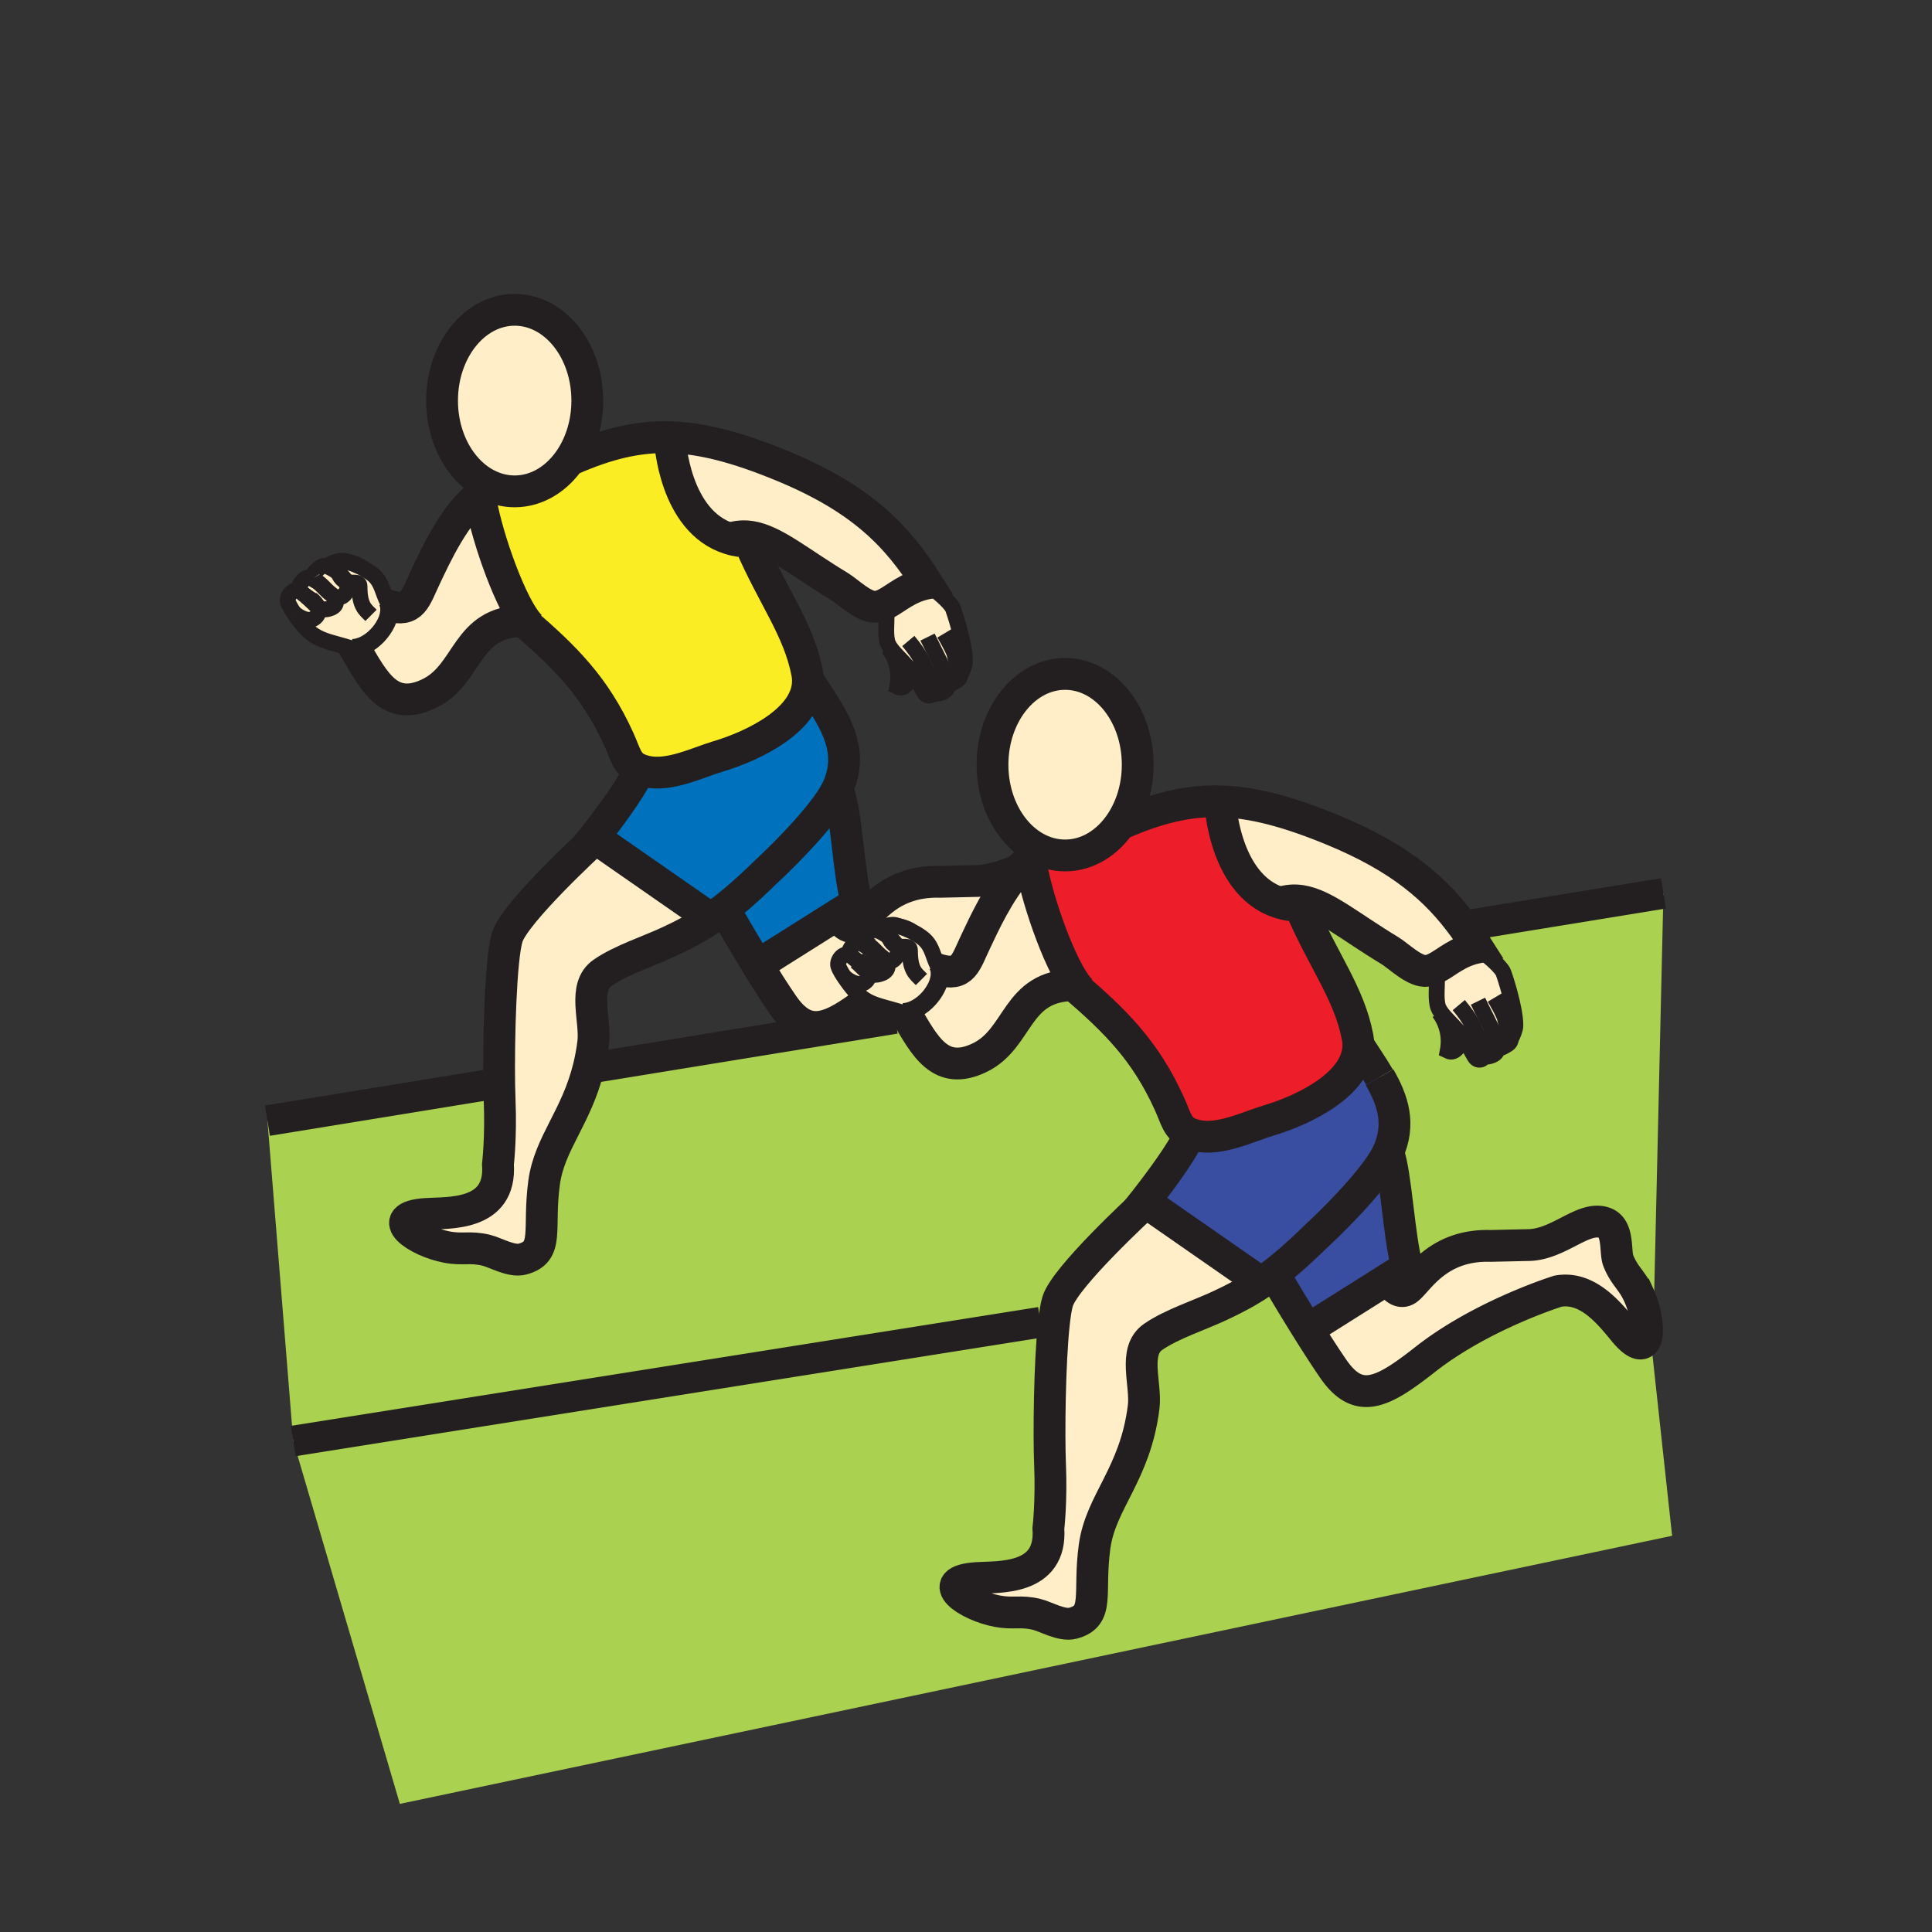 <svg height="850.394" viewBox="0 0 850.394 850.394" width="850.394" xmlns="http://www.w3.org/2000/svg"><rect x="0" y="0" width="850.394" height="850.394" fill="#333333" stroke="none"/><path d="m129.08 634.28-11.36-141.01 97.55-15.89 4.46-.05c.05 2.7.11 5.09.19 7.05.67 16.2-.74 28.09-.74 28.09 1.62 23.11-21.99 21.2-31.76 21.87-19.38 1.34-3.95 12.09 9.26 14.58 7.07 1.34 10.14-.33 17.25 1.37 4.17 1 11.16 5.229 16.06 3.91 11.96-3.2 6.69-12.87 9.51-33.69 2.35-17.359 14.18-28.56 19.65-50.79l1.26.32 101.31-16.49 32.3-5.26 1.29-3.14c1.03.29 2.16.63 3.4 1 8.38 14.359 15.15 27.76 32.51 19.38 17.601-8.5 15.7-31.65 41.34-31.9 18.551 16 31.53 28.78 42.091 52 3.01 6.61 3.51 10.82 8.64 13.12l-1.46 4.19c-5.3 9.76-18.1 25.88-18.1 25.88l.26.18-1.28 1.84s-33.76 31.07-37.14 41.88c-.66 2.09-1.21 5.471-1.67 9.681l-5.901-.401z" fill="#abd150"/><path d="m726 584 10 92-560 118-46.92-159.72 328.92-52.28 5.9.4c-1.92 17.46-2.25 49.18-1.71 62.239.68 16.21-.73 28.101-.73 28.101 1.62 23.109-22 21.2-31.76 21.87-19.38 1.34-3.96 12.08 9.26 14.569 7.07 1.34 10.14-.319 17.25 1.38 4.17 1 11.15 5.23 16.06 3.91 11.961-3.21 6.69-12.87 9.511-33.689 2.7-19.931 17.899-31.75 21.609-61.46 1.261-10.08-4.909-24.641 4.221-30.92 8.109-5.58 19.96-9.351 29.21-13.66 6.77-3.15 12.439-6.15 18.189-10.021 1.87-1.25 3.74-2.6 5.67-4.08l.301.391s6.76 11.609 14.6 24.14c3.7 5.92 7.64 12.05 11.22 17.26 11.141 16.21 21.61 10.811 40.521-4.05 25.069-19.7 58.42-30.05 58.42-30.05 13.17-2.37 22.8 9.95 29.029 17.5 7.771 9.43 10.561 5.49 10.15-1.771z" fill="#abd150"/><g fill="#ffeec8"><path d="m463.9 582.4c.46-4.21 1.01-7.591 1.67-9.681 3.38-10.81 37.14-41.88 37.14-41.88l1.28-1.84 50.729 35.28.29.439c-5.75 3.87-11.42 6.87-18.189 10.021-9.25 4.31-21.101 8.08-29.21 13.66-9.13 6.279-2.96 20.84-4.221 30.92-3.71 29.71-18.909 41.529-21.609 61.46-2.82 20.819 2.45 30.479-9.511 33.689-4.909 1.32-11.89-2.91-16.06-3.91-7.11-1.699-10.18-.04-17.25-1.38-13.22-2.489-28.64-13.229-9.26-14.569 9.76-.67 33.38 1.239 31.76-21.87 0 0 1.41-11.891.73-28.101-.539-13.058-.209-44.778 1.711-62.238zm261.02 1.66c.41 7.261-2.38 11.2-10.15 1.771-6.229-7.55-15.859-19.87-29.029-17.5 0 0-33.351 10.35-58.42 30.05-18.91 14.86-29.38 20.26-40.521 4.05-3.58-5.21-7.52-11.34-11.22-17.26l35.37-22.28c1.229 2.19 4.54 7.16 8.27 4.761 4.721-3.04 12.83-19.92 36.8-19.25l16.341-.36c13.779 0 24.58-13.23 33.979-9.771 6.41 2.37 4.38 12.74 6 16.721 2.74 6.77 5.891 8.3 8.9 14.83a40.984 40.984 0 0 1 1.89 4.93c1.01 3.208 1.65 6.508 1.79 9.308zm-75.01-118.02c-1.17-.81-2.36-4.5-6.22-9.69a51.499 51.499 0 0 0 -2.351-2.93c-2.47-2.85-5.27-5.33-7.02-7.79-.79-1.11-1.36-2.22-1.59-3.36-.921-4.649.199-8.329-.48-16.31 4.69-2.44 9.49-7.19 18.14-8.93 2.91 2.6 9.46 7.44 11.221 10.78.37.71 5.5 15.94 5.38 23.671-.021 1.579-1.12 4.3-1.931 5.67-.029.739-.3 1.8-1.489 2.54-1.721 1.04-3.66 2.359-4.61 1.14.09.62.17 2.11-.9 2.93-1.369 1.07-3.54 1.48-4.68 1.32l-.25-.07c-.33 1.319-1.98 1.899-3.22 1.029z"/><path d="m641.34 453.42c.88 1.021 1.66 2 2.351 2.93-.601 3.17-3.08 7.86-6.431 6.19 1.13-5.87-.14-11.66-3.52-16.5l.58-.41c1.75 2.46 4.55 4.94 7.02 7.79zm-9.09-27.46c-1.32.67-2.63 1.17-4.02 1.37-5.381.77-12.431-6.47-16.511-8.94-17.84-10.8-28.59-20.17-38.859-21.82-3.13-.5-6.221-.29-9.45.82-24.45-7.57-26.25-43.49-26.25-43.49l.03-1.18c14.1.39 29.27 4.37 48.64 12.28 30.5 12.47 46.31 26.32 58.479 43.04 2.12 2.9 4.131 5.9 6.08 8.99-8.649 1.74-13.449 6.49-18.139 8.93zm-479.64-165.87c-1.78 4.16-5.28 2.71-6.19 2-.01-.02-.02-.03-.04-.03-.22-.22-.45-.41-.68-.58-2.44-1.76-4.38-4.72-7.1-6.04-.47-.23-.78-.48-.95-.76h-.01c-.88-1.33 1.22-3.14 2.87-4.64 1.68-1.5 3.48-.8 4.04-.53l.01-.03c.02.02.06.04.09.05.93.41 2.63 1.32 4.26 2.57.48 1.39 1.26 2.55 2.38 3.39.37.28.77.48 1.17.61.59 1.25.75 2.6.15 3.99zm240.96 155.67c.37.28.76.47 1.16.61.6 1.25.76 2.6.16 3.99-1.77 4.09-5.19 2.74-6.16 2.03-.23-.24-.49-.46-.75-.65-2.45-1.75-4.38-4.71-7.1-6.04-.48-.23-.79-.49-.96-.77-.87-1.33 1.23-3.13 2.87-4.62 1.68-1.5 3.48-.8 4.04-.53l.01-.03c.02.02.06.03.09.05.93.41 2.63 1.32 4.26 2.56.47 1.4 1.26 2.56 2.38 3.4z"/><path d="m376.53 415.01c1.18-.85 2.69-.38 3.39-.08.17.28.48.54.96.77 2.72 1.33 4.65 4.29 7.1 6.04.26.19.52.41.75.65 1.59 1.59 2.43 4.19-.75 5.49-2.65 1.08-4.26.65-5.93-.62-1.39-1.05-2.82-2.67-4.92-4.48h-.01c-2.24-1.67-2.55-2.58-4.41-2.6h-.03l.87-.47c.2-1.3 1.36-3.55 2.98-4.7z"/><path d="m382.05 427.26c.91 2.13.22 4.11-1.64 5.28-2.96 1.87-7.54-1.29-8.87-2.65-1-1.51-2.07-3.3-2.48-4.56-.68-2 1.24-5.15 3.62-5.15h.03c1.86.02 2.17.93 4.41 2.6h.01c2.1 1.81 3.53 3.43 4.92 4.48z"/><path d="m381.52 440.51c-3.6-2.02-6.38-5.55-8.72-8.8-.36-.49-.8-1.12-1.26-1.82 1.33 1.36 5.91 4.521 8.87 2.65 1.86-1.17 2.55-3.15 1.64-5.28 1.67 1.271 3.28 1.7 5.93.62 3.18-1.3 2.34-3.9.75-5.49.97.71 4.39 2.06 6.16-2.03.6-1.39.44-2.74-.16-3.99-.72-1.53-2.1-2.9-3.54-4.01-.4-1.15-.59-2.45-.59-3.87 0-1.34 2.53-1.36 5.16-.78 2.07.67 3.83 1.4 5.3 2.12 3.74 1.82 5.62 3.55 6.06 3.98 3.37 3.28 3.52 7.28 5.9 11.73l.14-.06c.18.46.32.95.41 1.44 1.37 7.45-7.07 17.72-15.23 18.6.12.211.25.421.37.631-1.24-.37-2.37-.71-3.4-1-7.27-2.101-9.97-2.61-13.46-4.45-.11-.061-.22-.121-.33-.191z"/><path d="m398.71 446.15c-.12-.21-.25-.42-.37-.631 8.16-.88 16.6-11.149 15.23-18.6 10.45 2.88 11.33-2.9 16.081-12.89 3.189-6.73 10.14-21.96 18.58-31.03 1.699-1.84 3.47-3.42 5.279-4.63 2.05 15.05 12.17 44.43 20.09 55.09l-.21.16c-.279 0-.56 0-.83.01-25.64.25-23.739 23.4-41.34 31.9-17.36 8.381-24.13-5.019-32.51-19.379z"/><path d="m413.16 425.48-.14.06c-2.38-4.45-2.53-8.45-5.9-11.73-.44-.43-2.32-2.16-6.06-3.98-1.01-.83-3.19-1.67-5.3-2.12-.53-.16-1.07-.33-1.64-.49-2.63-.75-8.28 1.83-7.28 2.53l-.01.03c-.56-.27-2.36-.97-4.04.53-1.64 1.49-3.74 3.29-2.87 4.62-.7-.3-2.21-.77-3.39.08-1.62 1.15-2.78 3.4-2.98 4.7l-.87.47c-2.38 0-4.3 3.15-3.62 5.15.41 1.26 1.48 3.05 2.48 4.56.46.7.9 1.33 1.26 1.82 2.34 3.25 5.12 6.78 8.72 8.8l-.34.601c-7.83 5.93-14.15 9.859-19.73 10.75-6.19.989-11.48-1.771-16.93-9.69-3.53-5.15-7.44-11.31-11.14-17.32l35.29-22.23c1.23 2.19 4.54 7.16 8.27 4.76 4.73-3.03 12.83-19.92 36.81-19.24l16.34-.36c5.07 0 12.99-2.51 18.141-4.78-8.44 9.07-15.391 24.3-18.58 31.03-4.75 9.99-5.63 15.77-16.081 12.89a7.89 7.89 0 0 0 -.41-1.441zm-100.72-21.47.29.44c-5.75 3.88-11.41 6.87-18.19 10.03-9.25 4.31-21.1 8.07-29.21 13.66-9.12 6.271-2.96 20.83-4.22 30.91-.48 3.84-1.15 7.37-1.96 10.67-5.47 22.23-17.3 33.431-19.65 50.79-2.82 20.82 2.45 30.49-9.51 33.69-4.9 1.319-11.89-2.91-16.06-3.91-7.11-1.7-10.18-.03-17.25-1.37-13.21-2.49-28.64-13.24-9.26-14.58 9.77-.67 33.38 1.24 31.76-21.87 0 0 1.41-11.89.74-28.09-.08-1.96-.14-4.35-.19-7.05-.29-19.55.6-55.38 3.56-64.88 3.38-10.81 37.15-41.87 37.15-41.87l1.28-1.84zm73.51-136.95c-5.38.77-12.43-6.47-16.5-8.94-17.85-10.8-28.6-20.17-38.87-21.82-3.13-.5-6.22-.29-9.45.82-24.45-7.57-26.25-43.49-26.25-43.49l.03-1.17c14.1.39 29.27 4.37 48.64 12.28 35.82 14.64 51.37 31.18 64.57 52.03-8.66 1.73-13.46 6.49-18.16 8.92-1.32.68-2.63 1.17-4.01 1.37zm13.11 26.09c.88 1.02 1.66 2 2.35 2.93-.59 3.17-3.08 7.86-6.43 6.19 1.13-5.87-.14-11.66-3.52-16.49l.59-.42c1.74 2.46 4.54 4.94 7.01 7.79z"/><path d="m415.78 303.49c-1.36 1.07-3.54 1.48-4.68 1.32l-.25-.07c-.33 1.32-1.98 1.9-3.22 1.03-1.17-.81-2.36-4.5-6.22-9.69a51.11 51.11 0 0 0 -2.35-2.93c-2.47-2.85-5.27-5.33-7.01-7.79-.79-1.11-1.37-2.22-1.59-3.35-.92-4.66.19-8.33-.5-16.32 4.7-2.43 9.5-7.19 18.16-8.92 2.9 2.6 9.45 7.43 11.21 10.78.37.71 5.5 15.93 5.39 23.66-.03 1.58-1.13 4.3-1.94 5.67-.02.74-.3 1.81-1.48 2.54-1.73 1.04-3.67 2.36-4.62 1.14.09.61.18 2.11-.9 2.93zm-276-36.49c.89 2.12.21 4.11-1.65 5.27-2.95 1.86-7.5-1.26-8.85-2.62l-.02-.02c-.99-1.51-2.07-3.31-2.48-4.56-.68-2.01 1.24-5.15 3.61-5.15h.04c1.86.02 2.18.93 4.41 2.59l.02.02c2.1 1.8 3.53 3.43 4.92 4.47z"/><path d="m145.7 267.61c-2.64 1.08-4.24.65-5.92-.61-1.39-1.04-2.82-2.67-4.92-4.47l-.02-.02c-2.23-1.66-2.55-2.57-4.41-2.59h-.04l.88-.48c.2-1.3 1.36-3.54 2.98-4.69 1.18-.86 2.69-.38 3.39-.07h.01c.17.28.48.53.95.76 2.72 1.32 4.66 4.28 7.1 6.04.23.17.46.36.68.58.02 0 .03.01.04.03 1.61 1.58 2.48 4.21-.72 5.52z"/><path d="m152.61 260.09c.6-1.39.44-2.74-.15-3.99-.73-1.53-2.11-2.9-3.55-4-.39-1.16-.58-2.46-.58-3.88 0-1.31 2.42-1.35 5-.81.02 0 .04 0 .06.01 2.11.68 3.9 1.42 5.39 2.14 3.74 1.82 5.62 3.55 6.06 3.98 3.37 3.28 3.53 7.28 5.91 11.73l.13-.05c.19.46.32.94.41 1.43 1.37 7.45-7.07 17.72-15.23 18.61.13.21.25.41.37.62-9.91-2.98-12.87-3.35-16.86-5.45-3.76-1.98-6.64-5.64-9.05-8.98-.35-.48-.79-1.11-1.24-1.8 1.35 1.36 5.9 4.48 8.85 2.62 1.86-1.16 2.54-3.15 1.65-5.27 1.68 1.26 3.28 1.69 5.92.61 3.2-1.31 2.33-3.94.72-5.52.91.71 4.41 2.16 6.19-2z"/><path d="m211.24 218.09c2.04 15.05 12.16 44.44 20.08 55.1l-.21.16c-.28 0-.55 0-.82.01-25.65.24-23.74 23.41-41.35 31.91-17.35 8.37-24.12-5.03-32.51-19.39-.12-.21-.24-.41-.37-.62 8.16-.89 16.6-11.16 15.23-18.61 10.45 2.88 11.33-2.9 16.08-12.89 3.84-8.08 13.11-28.48 23.87-35.67zm47.27-41.76c0 9.69-2.76 18.57-7.35 25.49-5.87 8.83-14.72 14.46-24.62 14.46-2.35 0-4.64-.32-6.85-.92-14.36-3.92-25.11-19.91-25.11-39.03 0-22.07 14.31-39.96 31.96-39.96 17.66 0 31.97 17.89 31.97 39.96zm242.27 160.26c0 9.69-2.761 18.57-7.351 25.49-5.859 8.84-14.71 14.46-24.609 14.46-2.351 0-4.65-.32-6.86-.92-14.35-3.93-25.1-19.9-25.1-39.03 0-22.06 14.31-39.95 31.96-39.95s31.96 17.89 31.96 39.95z"/></g><path d="m368.67 402.62-35.29 22.23c-7.02-11.47-13.26-22.41-14.6-24.77 4.78-3.68 9.89-8.16 15.95-13.97l1.03-1.03c13.63-12.59 27.19-27.39 32.1-36.48l1.31.36c3.52 9.48 4.27 35.65 7.94 48.35z" fill="#0071bc"/><path d="m318.78 400.08a109.34 109.34 0 0 1 -6.05 4.37l-.29-.44-50.72-35.27-.27-.19s12.8-16.12 18.1-25.87l1.46-4.2c.95.43 2.06.79 3.37 1.09 10.3 2.35 22.64-3.92 31.79-6.65 15.98-4.76 39.87-16.48 39.45-33.62 10.08 15.59 21.23 29.35 13.1 47.56-.25.55-.54 1.13-.86 1.74-4.91 9.09-18.47 23.89-32.1 36.48l-1.03 1.03c-6.06 5.81-11.17 10.29-15.95 13.97z" fill="#0071bc"/><path d="m610.95 562.89-35.37 22.28c-7.84-12.53-14.6-24.14-14.6-24.14l-.301-.391c4.891-3.739 10.11-8.31 16.33-14.26l1.03-1.03c14.54-13.43 29-29.369 32.96-38.22 3.52 9.48 4.72 37.75 8.39 50.44z" fill="#394ea1"/><path d="m607.21 474.13c5.92 10.26 9.33 20.601 3.79 33-3.96 8.851-18.42 24.79-32.96 38.22l-1.03 1.03c-6.22 5.95-11.439 10.521-16.33 14.26-1.93 1.48-3.8 2.83-5.67 4.08l-.29-.439-50.73-35.281-.26-.18s12.8-16.12 18.1-25.88l1.46-4.19c.95.43 2.06.79 3.37 1.09 10.3 2.34 22.63-3.92 31.78-6.649 15.989-4.761 39.899-16.48 39.449-33.641 3.211 4.98 6.541 9.77 9.321 14.58z" fill="#394ea1"/><path d="m330.18 239.35c10.09 23.44 21.41 37.57 25.11 56.87.2 1.04.31 2.07.33 3.08.42 17.14-23.47 28.86-39.45 33.62-9.15 2.73-21.49 9-31.79 6.65-1.31-.3-2.42-.66-3.37-1.09-5.13-2.3-5.63-6.5-8.64-13.12-10.56-23.22-23.54-36-42.08-52 .27-.01.54-.01.82-.01l.21-.16c-7.92-10.66-18.04-40.05-20.08-55.1 2.73-1.82 5.54-2.79 8.39-2.51l.06-.22c2.21.6 4.5.92 6.85.92 9.9 0 18.75-5.63 24.62-14.46l.5.33c15.51-6.75 28.82-10.11 43.25-9.69l-.03 1.17s1.8 35.92 26.25 43.49c3.23-1.11 6.32-1.32 9.45-.82z" fill="#fbed24"/><path d="m597.89 459.55c.45 17.16-23.46 28.88-39.449 33.641-9.15 2.729-21.48 8.989-31.78 6.649-1.311-.3-2.42-.66-3.37-1.09-5.13-2.3-5.63-6.51-8.64-13.12-10.561-23.22-23.54-36-42.091-52 .271-.01.551-.01.83-.01l.21-.16c-7.92-10.66-18.04-40.04-20.09-55.09 2.721-1.83 5.54-2.8 8.391-2.52l.06-.23c2.21.6 4.51.92 6.86.92 9.899 0 18.75-5.62 24.609-14.46l.511.34c15.52-6.75 28.819-10.11 43.25-9.7l-.03 1.18s1.8 35.92 26.25 43.49c3.229-1.11 6.32-1.32 9.45-.82l-.4 3.05c10.09 23.44 21.41 37.56 25.1 56.87.199 1.04.309 2.06.329 3.06z" fill="#ed1e29"/><path d="m633.74 446.04c3.38 4.84 4.649 10.63 3.52 16.5 3.351 1.67 5.83-3.021 6.431-6.19 3.859 5.19 5.05 8.881 6.22 9.69 1.24.87 2.89.29 3.22-1.03l.25.07c1.14.16 3.311-.25 4.68-1.32 1.07-.819.99-2.31.9-2.93.95 1.22 2.89-.1 4.61-1.14 1.189-.74 1.46-1.801 1.489-2.54.811-1.37 1.91-4.091 1.931-5.67.12-7.73-5.01-22.961-5.38-23.671-1.761-3.339-8.311-8.18-11.221-10.78-1.949-3.09-3.96-6.09-6.08-8.99l.9-.65 86.97-14.16-4.18 180.771-4.87.75a40.88 40.88 0 0 0 -1.89-4.93c-3.01-6.53-6.16-8.061-8.9-14.83-1.62-3.98.41-14.351-6-16.721-9.399-3.46-20.2 9.771-33.979 9.771l-16.341.36c-23.97-.67-32.079 16.21-36.8 19.25-3.729 2.399-7.04-2.57-8.27-4.761l8.439-5.319c-3.67-12.69-4.87-40.96-8.39-50.44 5.54-12.399 2.13-22.74-3.79-33-2.78-4.81-6.11-9.6-9.32-14.58-.02-1-.13-2.02-.33-3.06-3.689-19.311-15.01-33.43-25.1-56.87l.4-3.05c10.27 1.65 21.02 11.02 38.859 21.82 4.08 2.47 11.13 9.709 16.511 8.94 1.39-.2 2.699-.7 4.02-1.37.68 7.98-.44 11.66.48 16.31.229 1.141.8 2.25 1.59 3.36z" fill="#abd150"/><g fill="none" stroke="#231f20"><path d="m219.69 215.36c-14.36-3.92-25.11-19.91-25.11-39.03 0-22.07 14.31-39.96 31.96-39.96 17.66 0 31.97 17.89 31.97 39.96 0 9.69-2.76 18.57-7.35 25.49-5.87 8.83-14.72 14.46-24.62 14.46-2.35 0-4.64-.32-6.85-.92zm-.06.22c-2.85-.28-5.66.69-8.39 2.51-10.76 7.19-20.03 27.59-23.87 35.67-4.75 9.99-5.63 15.77-16.08 12.89-.6-.16-1.23-.36-1.89-.58m-14.09 17.91c.25.43.51.85.75 1.28.13.21.25.41.37.62 8.39 14.36 15.16 27.76 32.51 19.39 17.61-8.5 15.7-31.67 41.35-31.91.27-.01.54-.01.82-.01" stroke-width="14"/><path d="m227.38 270.86c.99.84 1.96 1.68 2.91 2.5 18.54 16 31.52 28.78 42.08 52 3.01 6.62 3.51 10.82 8.64 13.12.95.43 2.06.79 3.37 1.09 10.3 2.35 22.64-3.92 31.79-6.65 15.98-4.76 39.87-16.48 39.45-33.62-.02-1.01-.13-2.04-.33-3.08-3.7-19.3-15.02-33.43-25.11-56.87" stroke-width="14"/><path d="m251.66 202.15c15.51-6.75 28.82-10.11 43.25-9.69 14.1.39 29.27 4.37 48.64 12.28 35.82 14.64 51.37 31.18 64.57 52.03-8.66 1.73-13.46 6.49-18.16 8.92-1.32.68-2.63 1.17-4.01 1.37-5.38.77-12.43-6.47-16.5-8.94-17.85-10.8-28.6-20.17-38.87-21.82-3.13-.5-6.22-.29-9.45.82-.86.29-1.73.65-2.61 1.08m-58.08 132.38s-33.77 31.06-37.15 41.87c-2.96 9.5-3.85 45.33-3.56 64.88.05 2.7.11 5.09.19 7.05.67 16.2-.74 28.09-.74 28.09 1.62 23.11-21.99 21.2-31.76 21.87-19.38 1.34-3.95 12.09 9.26 14.58 7.07 1.34 10.14-.33 17.25 1.37 4.17 1 11.16 5.229 16.06 3.91 11.96-3.2 6.69-12.87 9.51-33.69 2.35-17.359 14.18-28.56 19.65-50.79.81-3.3 1.48-6.83 1.96-10.67 1.26-10.08-4.9-24.64 4.22-30.91 8.11-5.59 19.96-9.35 29.21-13.66 6.78-3.16 12.44-6.15 18.19-10.03 1.99-1.33 3.99-2.78 6.05-4.37 4.78-3.68 9.89-8.16 15.95-13.97l1.03-1.03c13.63-12.59 27.19-27.39 32.1-36.48.32-.61.61-1.19.86-1.74 8.13-18.21-3.02-31.97-13.1-47.56-.01-.01-.01-.02-.02-.03m13.57 49.69c3.52 9.48 4.27 35.65 7.94 48.35l-8.44 5.31-35.29 22.23-.68.43m-121.56-208.01c.03.27.07.54.1.82 2.04 15.05 12.16 44.44 20.08 55.1 1.15 1.54 2.25 2.69 3.27 3.35" stroke-width="14"/><g stroke-width="7"><path d="m153.33 247.41c-.48-.16-.98-.31-1.49-.46-2.63-.75-8.28 1.83-7.28 2.53.02.02.06.04.09.05.93.41 2.63 1.32 4.26 2.57 1.44 1.1 2.82 2.47 3.55 4 .59 1.25.75 2.6.15 3.99-1.78 4.16-5.28 2.71-6.19 2m24.33 3.18c-2.38-4.45-2.54-8.45-5.91-11.73-.44-.43-2.32-2.16-6.06-3.98-1.49-.72-3.28-1.46-5.39-2.14"/><path d="m137.65 254.68c.17.28.48.53.95.76 2.72 1.32 4.66 4.28 7.1 6.04.23.17.46.36.68.58.02 0 .03.01.04.03 1.61 1.58 2.48 4.21-.72 5.52-2.64 1.08-4.24.65-5.92-.61-1.39-1.04-2.82-2.67-4.92-4.47m9.87-12.92s-.06-.04-.18-.1c-.56-.27-2.36-.97-4.04.53-1.65 1.5-3.75 3.31-2.87 4.64"/><path d="m138.04 254.87s-.15-.09-.39-.19h-.01c-.7-.31-2.21-.79-3.39.07-1.62 1.15-2.78 3.39-2.98 4.69m-2.01 10.19c-.99-1.51-2.07-3.31-2.48-4.56-.68-2.01 1.24-5.15 3.61-5.15h.04c1.86.02 2.18.93 4.41 2.59l.02.02c.75.56 1.71 1.2 3.01 1.92m24.15 23.16c-2.08-.67-3.94-1.24-5.59-1.73-9.91-2.98-12.87-3.35-16.86-5.45-3.76-1.98-6.64-5.64-9.05-8.98-.35-.48-.79-1.11-1.24-1.8"/><path d="m137.1 263.73c1.34 1.07 2.22 2.19 2.68 3.27.89 2.12.21 4.11-1.65 5.27-2.95 1.86-7.5-1.26-8.85-2.62l-.02-.02"/><path d="m408.12 256.77c2.9 2.6 9.45 7.43 11.21 10.78.37.71 5.5 15.93 5.39 23.66-.03 1.58-1.13 4.3-1.94 5.67-.45.76-.82 1.11-.88.64-.19-1.48.2-1.82-1.76-9.67-.58-2.38-4.54-9.01-4.54-9.01" stroke-miterlimit="10"/><path d="m422.7 295.99s.1.37.08.89c-.02.74-.3 1.81-1.48 2.54-1.73 1.04-3.67 2.36-4.62 1.14-.17-.21-.3-.5-.4-.89-.72-2.93-.76-4.75-3.56-10.29-1.76-3.48-4.46-8.97-4.46-8.97" stroke-miterlimit="10"/></g><path d="m416.63 300.29s.03.1.05.27c.09.61.18 2.11-.9 2.93-1.36 1.07-3.54 1.48-4.68 1.32" stroke-miterlimit="10" stroke-width="8.104"/><path d="m389.82 264.19c.06.52.1 1.02.14 1.5.69 7.99-.42 11.66.5 16.32.22 1.13.8 2.24 1.59 3.35 1.74 2.46 4.54 4.94 7.01 7.79.88 1.02 1.66 2 2.35 2.93 3.86 5.19 5.05 8.88 6.22 9.69 1.24.87 2.89.29 3.22-1.03.07-.32.07-.67-.03-1.06-.58-2.35.07-2.74-3.46-9.58-1.13-2.16-1.92-5.25-7.55-11.96" stroke-miterlimit="10" stroke-width="7"/><path d="m155.05 285.33c.34 0 .67-.03 1.01-.07 8.16-.89 16.6-11.16 15.23-18.61-.09-.49-.22-.97-.41-1.43-.09-.26-.2-.51-.33-.75" stroke-miterlimit="10" stroke-width="8.104"/><path d="m391.14 285.33c.11.15.22.3.32.45 3.38 4.83 4.65 10.62 3.52 16.49 3.35 1.67 5.84-3.02 6.43-6.19.03-.15.05-.28.07-.42m-242.7-46.1c-1.04-.84-3.26-1.69-5.39-2.14-.02-.01-.04-.01-.06-.01-2.58-.54-5-.5-5 .81 0 1.42.19 2.72.58 3.88.48 1.39 1.26 2.55 2.38 3.39.37.28.77.48 1.17.61 2.65.93 5.77-.55 5.77 1.95 0 8.68 2.47 10.2 5.08 12.81" stroke-width="7"/><path d="m381.18 441.11c-7.83 5.93-14.15 9.859-19.73 10.75-6.19.989-11.48-1.771-16.93-9.69-3.53-5.15-7.44-11.31-11.14-17.32-7.02-11.47-13.26-22.41-14.6-24.77l-.26-.46m49.64 2.02s.18.39.51.98c1.23 2.19 4.54 7.16 8.27 4.76 4.73-3.03 12.83-19.92 36.81-19.24l16.34-.36c5.07 0 12.99-2.51 18.141-4.78.72-.33 1.39-.64 1.989-.94m-137.78 21.95-50.72-35.27-.27-.19s12.8-16.12 18.1-25.87m15.33-149.05s1.8 35.92 26.25 43.49c1.52.48 3.12.84 4.82 1.08m136.01 137.42c-14.35-3.93-25.1-19.9-25.1-39.03 0-22.06 14.31-39.95 31.96-39.95 17.649 0 31.96 17.89 31.96 39.95 0 9.69-2.761 18.57-7.351 25.49-5.859 8.84-14.71 14.46-24.609 14.46-2.35 0-4.65-.32-6.86-.92z" stroke-width="14"/><path d="m461.9 375.85c-2.851-.28-5.67.69-8.391 2.52-1.81 1.21-3.58 2.79-5.279 4.63-8.44 9.07-15.391 24.3-18.58 31.03-4.75 9.99-5.63 15.77-16.081 12.89-.6-.16-1.23-.36-1.89-.58m-14.089 17.91c.25.42.5.85.75 1.27.12.211.25.421.37.631 8.38 14.359 15.15 27.76 32.51 19.38 17.601-8.5 15.7-31.65 41.34-31.9.271-.01.551-.01.83-.01" stroke-width="14"/><path d="m469.65 431.13c.989.84 1.96 1.68 2.909 2.5 18.551 16 31.53 28.78 42.091 52 3.01 6.61 3.51 10.82 8.64 13.12.95.43 2.06.79 3.37 1.09 10.3 2.34 22.63-3.92 31.78-6.649 15.989-4.761 39.899-16.48 39.449-33.641-.02-1-.13-2.02-.33-3.06-3.689-19.311-15.01-33.43-25.1-56.87" stroke-width="14"/><path d="m493.94 362.42c15.52-6.75 28.819-10.11 43.25-9.7 14.1.39 29.27 4.37 48.64 12.28 30.5 12.47 46.31 26.32 58.479 43.04 2.12 2.9 4.131 5.9 6.08 8.99-8.649 1.74-13.449 6.49-18.14 8.93-1.32.67-2.63 1.17-4.02 1.37-5.381.77-12.431-6.47-16.511-8.94-17.84-10.8-28.59-20.17-38.859-21.82-3.13-.5-6.221-.29-9.45.82-.86.29-1.73.65-2.61 1.08" stroke-width="14"/><path d="m607.21 474.13c-2.78-4.81-6.11-9.6-9.32-14.58-.01 0-.01-.01-.01-.01" stroke-width="13.507"/><path d="m502.71 530.84s-33.76 31.07-37.14 41.88c-.66 2.09-1.21 5.471-1.67 9.681-1.92 17.46-2.25 49.18-1.71 62.239.68 16.21-.73 28.101-.73 28.101 1.62 23.109-22 21.2-31.76 21.87-19.38 1.34-3.96 12.08 9.26 14.569 7.07 1.34 10.14-.319 17.25 1.38 4.17 1 11.15 5.23 16.06 3.91 11.961-3.21 6.69-12.87 9.511-33.689 2.7-19.931 17.899-31.75 21.609-61.46 1.261-10.08-4.909-24.641 4.221-30.92 8.109-5.58 19.96-9.351 29.21-13.66 6.77-3.15 12.439-6.15 18.189-10.021 1.87-1.25 3.74-2.6 5.67-4.08 4.891-3.739 10.11-8.31 16.33-14.26l1.03-1.03c14.54-13.43 29-29.369 32.96-38.22 5.54-12.399 2.13-22.74-3.79-33" stroke-width="14"/><path d="m611 507.13c3.52 9.48 4.72 37.75 8.39 50.44l-8.439 5.319-35.37 22.28-.6.38m-121.571-208.009c.03.27.07.55.1.83 2.05 15.05 12.17 44.43 20.09 55.09 1.15 1.55 2.25 2.7 3.271 3.36" stroke-width="14"/><path d="m413.02 425.54c-2.38-4.45-2.53-8.45-5.9-11.73-.44-.43-2.32-2.16-6.06-3.98-1.47-.72-3.23-1.45-5.3-2.12-.53-.16-1.07-.33-1.64-.49-2.63-.75-8.28 1.83-7.28 2.53.02.02.06.03.09.05.93.41 2.63 1.32 4.26 2.56 1.44 1.11 2.82 2.48 3.54 4.01.6 1.25.76 2.6.16 3.99-1.77 4.09-5.19 2.74-6.16 2.03a.555.555 0 0 1 -.08-.06" stroke-width="7"/><path d="m387.01 409.88s-.06-.04-.18-.1c-.56-.27-2.36-.97-4.04.53-1.64 1.49-3.74 3.29-2.87 4.62.17.28.48.54.96.77 2.72 1.33 4.65 4.29 7.1 6.04.26.19.52.41.75.65 1.59 1.59 2.43 4.19-.75 5.49-2.65 1.08-4.26.65-5.93-.62-1.39-1.05-2.82-2.67-4.92-4.48" stroke-width="8.104"/><path d="m380.32 415.13s-.15-.09-.4-.2c-.7-.3-2.21-.77-3.39.08-1.62 1.15-2.78 3.4-2.98 4.7m30.75 28.17a395.66 395.66 0 0 0 -5.59-1.729c-1.24-.37-2.37-.71-3.4-1-7.27-2.101-9.97-2.61-13.46-4.45-.11-.061-.22-.12-.33-.19-3.6-2.02-6.38-5.55-8.72-8.8-.36-.49-.8-1.12-1.26-1.82-1-1.51-2.07-3.3-2.48-4.56-.68-2 1.24-5.15 3.62-5.15h.03c1.86.02 2.17.93 4.41 2.6h.01c.75.56 1.71 1.2 3.02 1.93" stroke-width="7"/><path d="m379.38 424c1.34 1.06 2.21 2.18 2.67 3.26.91 2.13.22 4.11-1.64 5.28-2.96 1.87-7.54-1.29-8.87-2.65" stroke-width="7"/><path d="m650.39 417.03c2.91 2.6 9.46 7.44 11.221 10.78.37.71 5.5 15.94 5.38 23.671-.021 1.579-1.12 4.3-1.931 5.67-.46.76-.819 1.109-.88.64-.189-1.48.2-1.83-1.77-9.67-.58-2.38-4.53-9.01-4.53-9.01" stroke-miterlimit="10" stroke-width="7"/><path d="m664.98 456.26s.1.37.079.891c-.029.739-.3 1.8-1.489 2.54-1.721 1.04-3.66 2.359-4.61 1.14-.17-.21-.3-.5-.4-.89-.729-2.931-.76-4.75-3.56-10.29-1.77-3.471-4.46-8.971-4.46-8.971" stroke-miterlimit="10" stroke-width="7"/><path d="m658.91 460.55s.03.11.05.28c.09.62.17 2.11-.9 2.93-1.369 1.07-3.54 1.48-4.68 1.32m-21.28-40.63c.061.52.11 1.02.15 1.51.68 7.98-.44 11.66.48 16.31.229 1.141.8 2.25 1.59 3.36 1.75 2.46 4.55 4.94 7.02 7.79.88 1.021 1.66 2 2.351 2.93 3.859 5.19 5.05 8.881 6.22 9.69 1.24.87 2.89.29 3.22-1.03.07-.319.07-.67-.03-1.06-.58-2.351.07-2.74-3.47-9.58-1.13-2.16-1.92-5.25-7.54-11.96" stroke-miterlimit="10" stroke-width="7"/><path d="m397.33 445.59c.34 0 .67-.02 1.01-.07 8.16-.88 16.6-11.149 15.23-18.6-.09-.49-.23-.98-.41-1.44a9.8 9.8 0 0 0 -.33-.74" stroke-miterlimit="10" stroke-width="8.104"/><path d="m633.42 445.59c.11.15.22.3.32.45 3.38 4.84 4.649 10.63 3.52 16.5 3.351 1.67 5.83-3.021 6.431-6.19.029-.149.05-.279.069-.42m-242.7-46.1c-1.01-.83-3.19-1.67-5.3-2.12-2.63-.58-5.16-.56-5.16.78 0 1.42.19 2.72.59 3.87.47 1.4 1.26 2.56 2.38 3.4.37.28.76.47 1.16.61 2.65.93 5.78-.56 5.78 1.95 0 8.68 2.47 10.2 5.08 12.81" stroke-width="7"/><path d="m610.44 561.91s.18.39.51.979c1.229 2.19 4.54 7.16 8.27 4.761 4.721-3.04 12.83-19.92 36.8-19.25l16.341-.36c13.779 0 24.58-13.23 33.979-9.771 6.41 2.37 4.38 12.74 6 16.721 2.74 6.77 5.891 8.3 8.9 14.83a40.984 40.984 0 0 1 1.89 4.93c1.01 3.21 1.65 6.51 1.79 9.31.41 7.261-2.38 11.2-10.15 1.771-6.229-7.55-15.859-19.87-29.029-17.5 0 0-33.351 10.35-58.42 30.05-18.91 14.86-29.38 20.26-40.521 4.05-3.58-5.21-7.52-11.34-11.22-17.26-7.84-12.53-14.6-24.14-14.6-24.14m-6.26 3.249-50.73-35.28-.26-.18s12.8-16.12 18.1-25.88m15.33-149.04s1.8 35.92 26.25 43.49c1.52.48 3.12.84 4.82 1.08" stroke-width="14"/><path d="m645.21 407.39 86.97-14.16m-471.77 76.81 101.31-16.49 32.3-5.26m-276.3 44.98 97.55-15.89m-86.19 156.9 328.92-52.28" stroke-width="13.507"/></g><path d="m0 0h850.394v850.394h-850.394z" fill="none"/></svg>